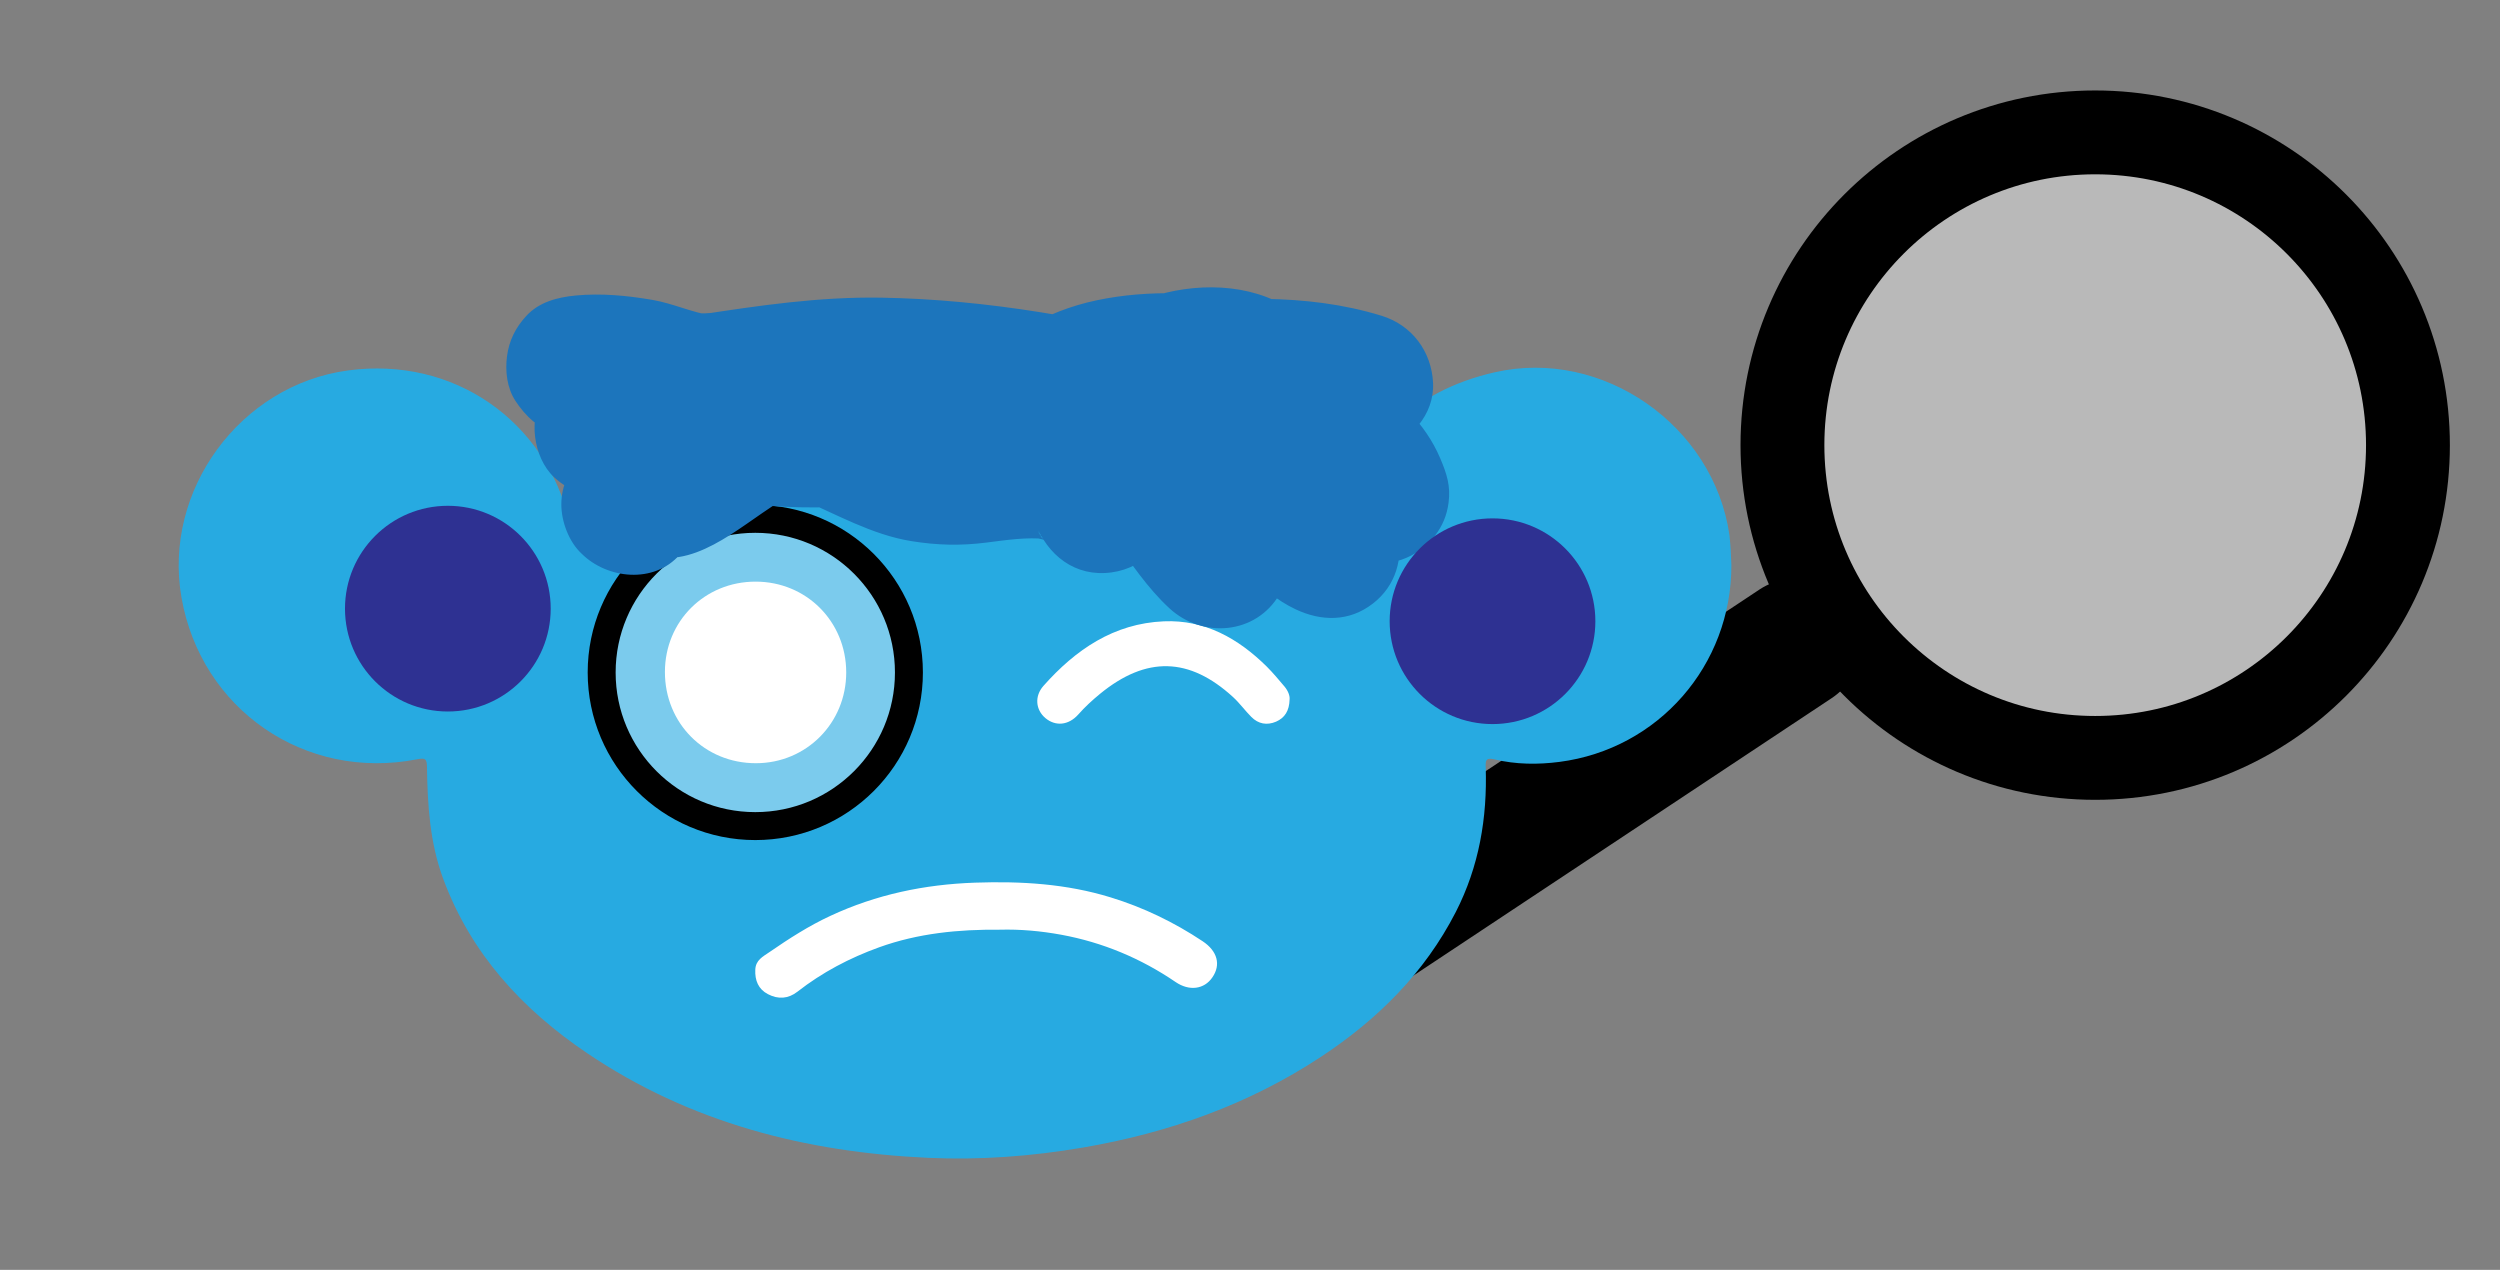 <?xml version="1.0" encoding="utf-8"?>
<!-- Generator: Adobe Illustrator 28.4.1, SVG Export Plug-In . SVG Version: 6.00 Build 0)  -->
<svg version="1.1" id="Layer_1" xmlns="http://www.w3.org/2000/svg" xmlns:xlink="http://www.w3.org/1999/xlink" x="0px" y="0px"
	 viewBox="0 0 268.34 136.3" style="enable-background:new 0 0 268.34 136.3;" xml:space="preserve">
<rect x="0" y="0" width="268.34" height="136.3" fill="#808080" stroke="none"/>
<style type="text/css">
	.st0{opacity:0.45;fill:#FFFFFF;}
	.st1{fill:none;stroke:#000000;stroke-width:9;stroke-miterlimit:10;}
	.st2{fill:none;stroke:#000000;stroke-width:14;stroke-linecap:round;stroke-miterlimit:10;}
	.st3{fill:#27AAE1;}
	.st4{fill:#FFFFFF;}
	.st5{opacity:0.39;fill:#FFFFFF;}
	.st6{fill:none;stroke:#000000;stroke-width:3;stroke-miterlimit:10;}
	.st7{fill:#1C75BC;}
	.st8{fill:#2E3192;}
</style>
<g>
	<circle class="st0" cx="224.89" cy="47.78" r="33.57"/>
	<circle class="st1" cx="224.89" cy="47.78" r="33.57"/>
	<line class="st2" x1="192.74" y1="69.1" x2="145.78" y2="100.25"/>
</g>
<path class="st3" d="M185.84,60.68c0.01,10.73-7.83,19.72-18.46,21.1c-2.32,0.3-4.67,0.28-6.96-0.27c-0.93-0.22-0.98,0.1-0.95,0.84
	c0.18,5.43-0.71,10.66-3.21,15.54c-3.36,6.55-8.4,11.54-14.48,15.55c-7.78,5.13-16.37,8.16-25.52,9.73
	c-5.49,0.94-11.03,1.36-16.59,1.11c-13.19-0.6-25.61-3.77-36.67-11.25c-6.95-4.7-12.45-10.66-15.42-18.68
	c-1.44-3.88-1.69-7.92-1.75-11.99c-0.01-0.91-0.16-1.03-1.06-0.86c-12.02,2.35-23.19-5.34-25.29-17.36
	c-2.01-11.5,6.3-22.83,17.89-24.38c11.27-1.51,21.19,5.31,23.82,16.42c0.22,0.93,0.4,1.03,1.19,0.52
	c8.22-5.39,17.19-8.9,26.89-10.49c2.22-0.36,4.47-0.8,6.71-0.79c13.76,0.09,27.31,1.32,39.78,7.93c2.17,1.15,4.31,2.36,6.37,3.7
	c1.39,0.9,1.36,0.89,1.74-0.65c2.17-8.85,7.67-14.41,16.57-16.44c11.56-2.64,23.49,5.7,25.19,17.46
	C185.75,58.52,185.81,59.6,185.84,60.68z"/>
<path class="st4" d="M81.11,62.43c5.44,0,9.71,4.28,9.72,9.73c0.01,5.44-4.28,9.76-9.69,9.76c-5.5,0.01-9.78-4.28-9.77-9.8
	C71.37,66.68,75.65,62.42,81.11,62.43z"/>
<path class="st4" d="M107.3,99.79c-4.41-0.04-8.75,0.38-12.94,1.89c-3.16,1.14-6.11,2.69-8.76,4.76c-1,0.78-2.08,0.84-3.17,0.27
	c-1.04-0.54-1.41-1.48-1.36-2.62c0.04-1.04,0.8-1.4,1.54-1.91c2.09-1.44,4.22-2.81,6.53-3.88c4.92-2.29,10.08-3.37,15.52-3.56
	c4.96-0.17,9.8,0.12,14.55,1.58c3.53,1.08,6.81,2.67,9.88,4.71c1.59,1.06,1.98,2.52,1.04,3.88c-0.87,1.28-2.47,1.5-3.94,0.5
	c-3.74-2.55-7.83-4.26-12.28-5.08C111.72,99.93,109.52,99.73,107.3,99.79z"/>
<path class="st4" d="M138.42,75.07c-0.03,1.23-0.52,1.98-1.45,2.39c-0.98,0.42-1.91,0.25-2.66-0.51c-0.68-0.68-1.25-1.48-1.96-2.13
	c-4.7-4.3-9.3-4.41-14.26-0.36c-0.84,0.69-1.64,1.42-2.36,2.24c-1.04,1.16-2.44,1.29-3.53,0.37c-1.03-0.88-1.19-2.33-0.2-3.45
	c3.45-3.89,7.55-6.7,12.92-6.93c4.41-0.19,7.99,1.84,11.05,4.86c0.68,0.68,1.3,1.43,1.92,2.16
	C138.26,74.16,138.46,74.68,138.42,75.07z"/>
<circle class="st5" cx="81.07" cy="72.18" r="16.49"/>
<circle class="st6" cx="81.07" cy="72.18" r="16.49"/>
<g>
	<g>
		<path class="st7" d="M72.95,59.54c1.34-1.54,2.72-3.06,4.25-4.42c0.37-0.33,0.76-0.65,1.14-0.97c0.68-0.57-1.37,0.98-0.63,0.49
			c0.21-0.13,0.4-0.29,0.61-0.42c0.87-0.58,1.79-1.08,2.75-1.5c-0.6,0.25-1.19,0.5-1.79,0.76c1.04-0.42,2.11-0.72,3.22-0.9
			c-0.66,0.09-1.33,0.18-1.99,0.27c1.14-0.14,2.27-0.14,3.41-0.01c-0.66-0.09-1.33-0.18-1.99-0.27c2,0.28,3.88,0.94,5.73,1.72
			c-0.6-0.25-1.19-0.5-1.79-0.76c3.88,1.66,7.73,3.87,11.94,4.55c2.78,0.45,5.28,0.51,8.05,0.16c2.15-0.27,4.29-0.61,6.46-0.38
			c-0.66-0.09-1.33-0.18-1.99-0.27c1.03,0.14,2.02,0.39,2.98,0.79c-0.6-0.25-1.19-0.5-1.79-0.76c0.3,0.14,0.58,0.3,0.87,0.45
			c1.01,0.5-1.22-1.1-0.64-0.53c0.6,0.59,0.15,0.56-0.46-0.74c0.12,0.27,0.31,0.51,0.44,0.78c-0.25-0.6-0.5-1.19-0.76-1.79
			c0.04,0.09,0.07,0.19,0.11,0.28c1.34,3.53,4.31,5.9,8.23,5.37c3.72-0.5,6.4-3.6,6.5-7.37c0.08-3.01-0.05-6.21-1.15-9.04
			c-1.73-4.45-4.91-7.63-9.48-9.17c-3.26-1.11-6.83-0.93-10.22-0.79c-3.47,0.14-6.94,0.08-10.4-0.2c-3.32-0.27-6.62-0.82-9.96-0.93
			c-4.28-0.14-8.51,0.53-12.36,2.43c-3.02,1.49-5.96,4.22-7.45,7.27c-2.32,4.75-2.3,11.07,2.22,14.57
			c5.25,4.06,10.45-0.14,14.81-3.14c2.71-1.86,5.45-3.67,8.48-4.96c-0.6,0.25-1.19,0.5-1.79,0.76c1.14-0.46,2.29-0.84,3.48-1.14
			c3.07-0.75,5.65-4.03,5.51-7.23c-0.14-3.14-2.2-6.58-5.51-7.23c-5.09-1.01-10.05-1.06-15.14-0.03c-3.1,0.62-6.13,2.03-7.83,4.83
			c-2.35,3.89-1.13,8.68,2.34,11.36c2.46,1.9,5.17,2.2,8.17,2.57c2.08,0.25,4.17,0.4,6.26,0.45c4.71,0.11,9.37-0.34,14.02-1.07
			c2.5-0.39,4.61-2.94,5.24-5.24c0.73-2.63-0.07-5.34-1.93-7.3c-5.02-5.29-12.94-8.15-20.18-7.34c-3.07,0.34-5.59,1.61-6.85,4.61
			c-1.14,2.71-0.63,6.1,1.55,8.19c3.59,3.45,8.13,5.44,12.86,6.82c3.89,1.14,7.89,1.93,11.65,3.5c-0.6-0.25-1.19-0.5-1.79-0.76
			c0.22,0.1,0.45,0.19,0.67,0.3c2.83,1.28,5.74,1.41,8.33-0.59c2.21-1.71,3.72-5.09,2.69-7.88c-0.78-2.12-1.67-4.08-3.03-5.88
			c-1.76-2.34-3.55-4.02-5.92-5.76c-1.93,4.57-3.85,9.14-5.78,13.71c4.78,1.97,9.75,3.38,14.85,4.24c1.95,0.33,4.03,0.37,5.78-0.76
			c1.39-0.9,2.42-2.05,3.07-3.59c1.34-3.18,0.31-7.76-3.07-9.37c-3.08-1.47-6.17-2.93-9.25-4.4c-1.26,4.66-2.52,9.32-3.79,13.98
			c0.44,0.04,0.87,0.09,1.31,0.14c-0.66-0.09-1.33-0.18-1.99-0.27c2.16,0.32,4.25,0.88,6.27,1.71c-0.6-0.25-1.19-0.5-1.79-0.76
			c1.31,0.56,2.56,1.22,3.75,1.99c1.26-4.66,2.52-9.32,3.79-13.98c-2.18,0.26-4.35,0.26-6.53,0c0.66,0.09,1.33,0.18,1.99,0.27
			c-2.3-0.31-4.52-0.89-6.66-1.77c0.6,0.25,1.19,0.5,1.79,0.76c-0.52-0.23-1.04-0.46-1.54-0.72c-1.26,4.66-2.52,9.32-3.79,13.98
			c0.11,0.01,0.22,0.03,0.34,0.04c-0.66-0.09-1.33-0.18-1.99-0.27c0.34,0.07,0.64,0.16,0.96,0.28c-0.6-0.25-1.19-0.5-1.79-0.76
			c1.69,0.73,3.16,1.79,4.95,2.35c2.88,0.9,5.91,0.56,8.58-0.8c1.61-0.82,2.94-2.1,4.26-3.31c0.47-0.43,1.37-0.89-0.35,0.19
			c0.34-0.21,0.65-0.46,0.99-0.67c0.69-0.43,1.41-0.78,2.15-1.1c-0.6,0.25-1.19,0.5-1.79,0.76c1.81-0.74,3.68-1.21,5.62-1.48
			c-0.66,0.09-1.33,0.18-1.99,0.27c4.45-0.55,8.91-0.03,13.34,0.51c0.66-0.09,1.33-0.18,1.99-0.27c0.98-0.23,1.83-0.68,2.55-1.34
			c1.24-0.96,2.33-2.33,2.69-3.9c0.77-3.39-0.57-6.55-3.45-8.47c-4.39-2.94-10.42-2.94-15.28-1.28c-4.38,1.49-8.02,4.29-12.23,6.09
			c0.6-0.25,1.19-0.5,1.79-0.76c-0.66,0.27-1.32,0.5-2,0.7c-2.88,0.85-4.97,3.27-5.37,6.24c-0.18,1.37-0.03,2.61,0.51,3.89
			c0.57,1.35,1.66,2.98,3.07,3.59c2.91,1.25,5.39,1.94,8.54,2.25c1.9,0.19,3.8,0.14,5.7,0c3.96-0.29,7.92-0.89,11.9-0.52
			c1.81,0.17,4.06-0.96,5.3-2.2c1.3-1.3,2.28-3.44,2.2-5.3c-0.09-1.94-0.72-3.95-2.2-5.3c-1.56-1.43-3.21-1.94-5.3-2.2
			c-0.15-0.02-0.31-0.04-0.46-0.06c0.66,0.09,1.33,0.18,1.99,0.27c-5.19-0.71-10.07-2.58-14.91-4.5c-0.66,4.91-1.33,9.82-1.99,14.73
			c5.06,0.67,10.16,0.91,15.26,0.71c3.92-0.15,7.69-3.34,7.5-7.5c-0.18-4-3.3-7.58-7.5-7.5c-5.58,0.1-11.13-1.03-16.71-0.73
			c-6.21,0.34-12.14,2.02-16.84,6.26c-3.71,3.35-2.37,9.33,1.52,11.78c3.26,2.05,7.03,3.02,10.8,3.58c3.31,0.5,6.66,0.84,9.8,2.1
			c-0.6-0.25-1.19-0.5-1.79-0.76c0.57,0.25,1.13,0.51,1.67,0.82c0.23,0.13,0.45,0.3,0.68,0.43c0.64,0.35-1.41-1.3-0.51-0.37
			c0.17,0.17,0.34,0.35,0.52,0.52c0.76,0.74-0.46-0.66-0.49-0.68c0.33,0.13,0.71,1.21,0.86,1.53c-0.25-0.6-0.5-1.19-0.76-1.79
			c0.21,0.53,0.35,1.06,0.44,1.62c-0.09-0.66-0.18-1.33-0.27-1.99c0.04,0.44,0.04,0.86,0,1.31c0.09-0.66,0.18-1.33,0.27-1.99
			c-0.08,0.44-0.19,0.85-0.36,1.26c0.25-0.6,0.5-1.19,0.76-1.79c-0.09,0.21-0.2,0.41-0.32,0.6c3.93-0.51,7.85-1.01,11.78-1.52
			c-0.72-0.66-1.35-1.37-1.98-2.1c-0.95-1.1,0.96,1.33,0.17,0.22c-0.32-0.44-0.64-0.88-0.96-1.33c-1.3-1.81-2.59-3.68-4.13-5.29
			c-3.48-3.66-8.21-6.07-13.31-6.12c-3.74-0.04-6.88,2.88-7.37,6.5c-0.45,3.38,1.69,7.6,5.37,8.23c2.12,0.36,4.16,0.95,6.15,1.76
			c-0.6-0.25-1.19-0.5-1.79-0.76c1.35,0.58,2.66,1.24,3.9,2.03c0.12,0.08,0.84,0.46,0.84,0.56c-0.01-0.13-1.5-1.28-0.44-0.3
			c0.17,0.16,0.62,0.46,0.68,0.7c-0.24-0.31-0.48-0.61-0.72-0.92c0.13,0.2,0.25,0.41,0.35,0.63c-0.25-0.6-0.5-1.19-0.76-1.79
			c0.13,0.34,0.22,0.63,0.28,0.99c-0.09-0.66-0.18-1.33-0.27-1.99c0.03,0.23,0.03,0.46,0,0.68c0.09-0.66,0.18-1.33,0.27-1.99
			c-0.02,0.12-0.04,0.23-0.07,0.35c4.91,0.66,9.82,1.33,14.73,1.99c-0.21-1.79-0.41-3.59-0.62-5.38c-0.19-1.64-0.67-3.5-0.5-5.14
			c-0.34,1.26-0.68,2.52-1.02,3.79c-0.69,0.69-1.39,1.39-2.08,2.08c-1.26,0.34-2.52,0.68-3.79,1.02c0.19-0.04,0.37-0.05,0.56-0.01
			c-0.66-0.09-1.33-0.18-1.99-0.27c0.21,0.04,0.41,0.1,0.6,0.18c-0.6-0.25-1.19-0.5-1.79-0.76c0.2,0.09,0.38,0.19,0.56,0.31
			c-0.31-0.24-0.62-0.48-0.94-0.72c0.35,0.18,0.68,0.58,0.98,0.85c0.68,0.63,1.33,1.29,1.94,1.99c0.18,0.21,1.16,1.43,0.35,0.38
			c-0.81-1.05,0.12,0.2,0.28,0.43c0.51,0.75,0.96,1.52,1.38,2.32c1.75,3.3,6.08,4.46,9.37,3.07c3.4-1.43,5.35-5.21,4.34-8.85
			c-0.63-2.29-1.27-4.58-1.9-6.87c-4.18,2.43-8.36,4.86-12.54,7.3c0.62,0.51,1.22,1.05,1.79,1.62c0.28,0.28,0.55,0.57,0.81,0.87
			c0.17,0.2,0.35,0.4,0.51,0.6c-0.72-0.95-0.91-1.2-0.57-0.74c0.94,1.33,1.75,2.69,2.4,4.19c-0.25-0.6-0.5-1.19-0.76-1.79
			c0.48,1.18,0.85,2.38,1.1,3.63c3.67-2.82,7.35-5.65,11.02-8.47c-0.4-0.19-0.79-0.39-1.16-0.63c-0.18-0.11-0.35-0.26-0.53-0.36
			c1.75,1.03,1.15,0.94,0.66,0.47c-0.3-0.3-0.6-0.58-0.88-0.9c-0.14-0.16-0.27-0.32-0.41-0.48c-0.58-0.64,1.15,1.58,0.49,0.64
			c-1.04-1.5-1.97-3.07-2.99-4.59c-1.69-2.5-3.46-4.49-5.86-6.29c-2.25-1.69-5.04-2.61-7.74-3.31c-10.92-2.83-22.24-4.87-33.55-5.06
			c-6.66-0.11-13.09,0.84-19.66,1.85c0.66-0.09,1.33-0.18,1.99-0.27c-0.82,0.1-1.61,0.14-2.43,0.08c0.66,0.09,1.33,0.18,1.99,0.27
			c-2.21-0.33-4.25-1.31-6.46-1.69c-2.75-0.47-5.47-0.73-8.25-0.47c-1.94,0.19-3.92,0.69-5.3,2.2c-1.14,1.24-1.84,2.63-2.06,4.31
			c-0.21,1.6-0.01,3.39,0.89,4.78c0.98,1.52,2.6,3.18,4.48,3.45c3.56,0.5,7.01,1.44,10.33,2.81c-0.6-0.25-1.19-0.5-1.79-0.76
			c1.35,0.58,2.66,1.22,3.95,1.93c1.26-4.66,2.52-9.32,3.79-13.98c-4.47,0.4-8.92,1.1-13.26,2.25c-3.62,0.96-5.86,4.6-5.37,8.23
			c0.21,1.57,0.86,3.2,2.06,4.31c1.57,1.44,3.21,1.92,5.3,2.2c13.69,1.8,27.44-1.88,40.94-3.71c-0.66,0.09-1.33,0.18-1.99,0.27
			c6.38-0.86,12.79-1.53,19.2-2.19c5.98-0.62,12.02-1.16,18.01-0.37c-0.66-0.09-1.33-0.18-1.99-0.27c1.81,0.26,3.58,0.65,5.33,1.18
			c0-4.82,0-9.64,0-14.46c-3.95,1.33-7.9,2.66-11.85,3.99c-3.56,1.2-5.88,4.42-5.37,8.23c0.47,3.52,3.62,6.68,7.37,6.5
			c0.89-0.04,1.76-0.01,2.65,0.09c-0.66-0.09-1.33-0.18-1.99-0.27c1.37,0.19,2.69,0.55,3.97,1.07c-0.6-0.25-1.19-0.5-1.79-0.76
			c0.73,0.32,1.44,0.68,2.12,1.11c0.62,0.39,1.35,1.31-0.19-0.23c0.25,0.25,0.55,0.46,0.81,0.7c0.26,0.24,0.5,0.5,0.74,0.76
			c1.04,1.16-0.06-0.38-0.3-0.43c0.39,0.07,1.02,1.8,1.15,2.1c2.82-3.67,5.65-7.34,8.47-11.02c-1.09-0.31-2.15-0.67-3.2-1.11
			c0.6,0.25,1.19,0.5,1.79,0.76c-1.02-0.44-2.02-0.93-2.98-1.5c-0.47-0.28-0.94-0.58-1.39-0.89c-0.23-0.16-0.45-0.31-0.67-0.48
			c0.97,0.76,1.16,0.9,0.56,0.42c-1.59-1.3-3.18-2.2-5.3-2.2c-1.84,0-4.04,0.82-5.3,2.2c-2.52,2.75-3.24,7.96,0,10.61
			c3.76,3.07,7.82,5.34,12.52,6.67c2.91,0.82,6.07-0.34,7.88-2.69c0.83-1.08,1.3-2.2,1.48-3.55c0.24-1.81-0.18-3.1-0.89-4.78
			c-3.18-7.5-12.27-11.95-20.12-11.58c0.66,4.91,1.33,9.82,1.99,14.73c3.95-1.33,7.9-2.66,11.85-3.99c3.03-1.02,5.66-3.83,5.51-7.23
			c-0.15-3.38-2.24-6.22-5.51-7.23c-8.23-2.54-16.9-1.95-25.33-1.09c-8.96,0.92-17.91,1.88-26.81,3.27
			c-4.71,0.74-9.4,1.58-14.13,2.22c0.66-0.09,1.33-0.18,1.99-0.27c-6.37,0.84-12.8,1.25-19.2,0.41c0.66,4.91,1.33,9.82,1.99,14.73
			c2.77-0.74,5.57-1.3,8.41-1.68c-0.66,0.09-1.33,0.18-1.99,0.27c0.95-0.12,1.9-0.22,2.85-0.31c3.2-0.29,6.46-2.12,7.23-5.51
			c0.73-3.2-0.46-6.81-3.45-8.47c-4.97-2.76-10.43-4.7-16.07-5.5c-0.66,4.91-1.33,9.82-1.99,14.73c1.8-0.17,3.58-0.15,5.37,0.06
			c-0.66-0.09-1.33-0.18-1.99-0.27c3.19,0.45,6.11,1.84,9.34,2.09c3.34,0.26,6.78-0.83,10.08-1.27c-0.66,0.09-1.33,0.18-1.99,0.27
			c8.16-1.05,16.39-0.76,24.53,0.32c-0.66-0.09-1.33-0.18-1.99-0.27c3.85,0.52,7.67,1.21,11.47,2.03c3.63,0.78,7.44,1.47,10.9,2.83
			c-0.6-0.25-1.19-0.5-1.79-0.76c0.53,0.23,1.04,0.47,1.53,0.76c0.19,0.11,0.37,0.23,0.56,0.36c0.61,0.44,0.36,0.25-0.74-0.58
			c0.5,0.55,1.07,1.04,1.57,1.59c0.82,0.91-1.25-1.72-0.2-0.25c0.19,0.26,0.37,0.53,0.55,0.8c0.45,0.67,0.87,1.36,1.3,2.05
			c2.23,3.53,4.84,7.07,8.71,8.92c2.79,1.33,5.79,1.38,8.33-0.59c2.48-1.91,3.3-4.86,2.69-7.88c-1.18-5.77-4.63-11.27-9.15-15
			c-1.32-1.08-2.58-1.83-4.31-2.06c-1.6-0.21-3.39-0.01-4.78,0.89c-2.8,1.8-4.36,5.17-3.45,8.47c0.63,2.29,1.27,4.58,1.9,6.87
			c4.57-1.93,9.14-3.85,13.71-5.78c-1.31-2.47-3.02-4.76-4.93-6.79c-2.44-2.61-5.6-5.37-9.39-5.35c-3.04,0.02-5.86,1.39-7.48,4.01
			c-1.23,1.98-1.28,4.12-1.03,6.32c0.32,2.77,0.64,5.55,0.96,8.32c0.23,1.96,0.66,3.89,2.2,5.3c1.24,1.14,2.63,1.84,4.31,2.06
			c3.44,0.46,7.52-1.7,8.23-5.37c0.68-3.51,0.07-6.66-2.12-9.5c-1.5-1.94-3.37-3.44-5.47-4.7c-3.44-2.06-7.36-3.54-11.31-4.22
			c-0.66,4.91-1.33,9.82-1.99,14.73c0.4,0,0.78,0.03,1.17,0.07c-0.66-0.09-1.33-0.18-1.99-0.27c0.9,0.14,1.73,0.38,2.56,0.73
			c-0.6-0.25-1.19-0.5-1.79-0.76c0.58,0.27,1.14,0.57,1.67,0.92c0.25,0.17,1.21,0.89,0.17,0.09c-1.04-0.79-0.11-0.06,0.11,0.15
			c0.46,0.42,0.89,0.87,1.31,1.34c0.22,0.25,0.42,0.51,0.63,0.76c0.56,0.67-1.16-1.57-0.3-0.38c1.87,2.62,3.69,5.38,6.07,7.56
			c3.54,3.24,9.26,2.79,11.78-1.52c4.44-7.58-0.35-16.74-7.85-20c-3.16-1.37-6.28-2.1-9.67-2.58c-2.96-0.42-5.94-0.83-8.73-1.95
			c0.6,0.25,1.19,0.5,1.79,0.76c-0.76-0.33-1.49-0.7-2.19-1.15c0.51,3.93,1.01,7.85,1.52,11.78c0.14-0.13,0.28-0.25,0.42-0.37
			c0.44-0.37,0.18-0.17-0.78,0.6c0.27-0.13,0.53-0.36,0.78-0.52c0.6-0.37,1.22-0.67,1.86-0.96c-0.6,0.25-1.19,0.5-1.79,0.76
			c1.71-0.71,3.49-1.15,5.33-1.42c-0.66,0.09-1.33,0.18-1.99,0.27c6.38-0.83,12.74,0.62,19.12,0.5c0-5,0-10,0-15
			c-5.1,0.19-10.2-0.04-15.26-0.71c-1.69-0.22-4.19,0.99-5.3,2.2c-1.14,1.24-1.84,2.63-2.06,4.31c-0.21,1.6-0.01,3.39,0.89,4.78
			c1.12,1.74,2.57,2.69,4.48,3.45c2.56,1.01,5.12,2.02,7.74,2.85c3.16,1,6.34,1.57,9.62,1.97c0-5,0-10,0-15
			c-6.02-0.56-11.99,1.17-18,0.48c0.66,0.09,1.33,0.18,1.99,0.27c-1.37-0.19-2.68-0.51-3.97-1.02c0.6,0.25,1.19,0.5,1.79,0.76
			c-0.13-0.05-0.25-0.11-0.38-0.16c-0.6,4.57-1.19,9.14-1.79,13.71c4.73-1.4,8.54-4.36,12.99-6.32c-0.6,0.25-1.19,0.5-1.79,0.76
			c1.43-0.59,2.89-1.01,4.43-1.22c-0.66,0.09-1.33,0.18-1.99,0.27c1-0.11,1.99-0.12,2.99,0c-0.66-0.09-1.33-0.18-1.99-0.27
			c0.72,0.12,1.4,0.3,2.08,0.57c-0.6-0.25-1.19-0.5-1.79-0.76c0.44,0.2,0.85,0.43,1.25,0.7c1.26-4.66,2.52-9.32,3.79-13.98
			c-5.78-0.71-11.44-1.14-17.19,0.08c-2.67,0.56-5.38,1.59-7.7,3.02c-1.31,0.81-2.55,1.78-3.68,2.82c-0.39,0.35-0.79,0.7-1.17,1.07
			c-0.56,0.56,1.38-0.89,0.69-0.53c-0.25,0.13-0.49,0.29-0.75,0.42c0.6-0.25,1.19-0.5,1.79-0.76c-0.33,0.13-0.63,0.22-0.99,0.28
			c0.66-0.09,1.33-0.18,1.99-0.27c-0.36,0.03-0.67,0.02-1.02-0.02c0.66,0.09,1.33,0.18,1.99,0.27c-0.33-0.07-0.63-0.16-0.94-0.28
			c0.6,0.25,1.19,0.5,1.79,0.76c-0.83-0.36-1.58-0.86-2.39-1.26c-2.03-1.01-3.47-1.35-5.7-1.63c-0.66,0.09-1.33,0.18-1.99,0.27
			c-0.98,0.23-1.83,0.68-2.55,1.34c-1.24,0.96-2.33,2.33-2.69,3.9c-0.71,3.1,0.41,6.96,3.45,8.47c5.7,2.84,12.15,4.28,18.52,3.51
			c1.72-0.21,3.13-0.52,4.54-1.61c1.24-0.96,2.33-2.33,2.69-3.9c0.76-3.35-0.55-6.6-3.45-8.47c-4.57-2.94-9.75-4.37-15.12-4.87
			c-1.6-0.15-3.33,0.68-4.54,1.61c-1.24,0.96-2.33,2.33-2.69,3.9c-0.7,3.05,0.39,7.02,3.45,8.47c3.08,1.47,6.17,2.93,9.25,4.4
			c1.93-4.57,3.85-9.14,5.78-13.71c-5.1-0.86-10.07-2.27-14.85-4.24c-1.6-0.66-4.37-0.15-5.78,0.76c-1.39,0.9-2.42,2.05-3.07,3.59
			c-0.63,1.49-0.89,3.3-0.38,4.88c0.64,1.97,1.79,3.27,3.45,4.48c-0.42-0.31-1.29-1.06-0.39-0.28c0.21,0.18,0.41,0.36,0.6,0.55
			c0.24,0.23,0.48,0.47,0.71,0.72c0.2,0.22,0.97,1.19,0.19,0.16c-0.74-0.98-0.14-0.18,0.01,0.04c0.19,0.27,0.36,0.55,0.53,0.83
			c0.33,0.56,0.62,1.14,0.88,1.74c-0.25-0.6-0.5-1.19-0.76-1.79c0.1,0.24,0.19,0.48,0.28,0.72c3.67-2.82,7.34-5.65,11.02-8.47
			c-3.17-1.43-6.39-2.49-9.75-3.38c-2.81-0.74-5.63-1.45-8.33-2.54c0.6,0.25,1.19,0.5,1.79,0.76c-0.97-0.41-1.93-0.87-2.83-1.42
			c-0.33-0.2-0.79-0.67-1.15-0.77c0.27,0.07,1.53,1.25,0.57,0.42c-0.22-0.19-0.43-0.39-0.64-0.59c-1.77,4.27-3.54,8.54-5.3,12.8
			c1.59-0.18,3.16-0.16,4.75,0.05c-0.66-0.09-1.33-0.18-1.99-0.27c1.57,0.24,3.07,0.65,4.54,1.25c-0.6-0.25-1.19-0.5-1.79-0.76
			c1,0.43,1.97,0.93,2.88,1.54c1.3,0.87-1.19-1.05-0.01-0.04c0.42,0.36,0.82,0.75,1.21,1.16c1.1-4.18,2.21-8.36,3.31-12.54
			c-0.48,0.07-0.95,0.14-1.43,0.21c0.66-0.09,1.33-0.18,1.99-0.27c-5.92,0.79-11.9,0.79-17.82,0.02c0.66,0.09,1.33,0.18,1.99,0.27
			c-0.74-0.1-1.42-0.24-2.12-0.52c0.6,0.25,1.19,0.5,1.79,0.76c-0.47-0.26-0.4-0.18,0.23,0.26c0.57,0.39,1.03,0.88,1.38,1.49
			c0.25,0.6,0.5,1.19,0.76,1.79c-0.02-0.08-0.05-0.17-0.07-0.25c0.09,0.66,0.18,1.33,0.27,1.99c0-0.09,0-0.18-0.01-0.27
			c-0.09,0.66-0.18,1.33-0.27,1.99c0.02-0.09,0.04-0.19,0.07-0.28c-0.25,0.6-0.5,1.19-0.76,1.79c-0.35,0.58-0.8,1.06-1.35,1.44
			c-0.61,0.43-0.68,0.52-0.2,0.25c-0.6,0.25-1.19,0.5-1.79,0.76c1.32-0.53,2.78-0.75,4.18-0.94c-0.66,0.09-1.33,0.18-1.99,0.27
			c2.49-0.3,4.98-0.3,7.47,0.02c-0.66-0.09-1.33-0.18-1.99-0.27c0.62,0.09,1.23,0.19,1.84,0.32c0-4.82,0-9.64,0-14.46
			c-3.81,0.94-7.44,2.73-10.74,4.83c-2.86,1.83-5.54,4-8.51,5.65c0.6-0.25,1.19-0.5,1.79-0.76c-0.21,0.11-0.43,0.17-0.66,0.17
			c1.33,0,2.66,0,3.99,0c-0.11-0.03-0.21-0.05-0.32-0.08c1.1,0.64,2.21,1.29,3.31,1.93c0.24,0.32,0.48,0.63,0.72,0.95
			c0.25,0.6,0.5,1.19,0.76,1.79c-0.16-0.41-0.27-0.81-0.34-1.25c0.09,0.66,0.18,1.33,0.27,1.99c-0.04-0.42-0.05-0.83-0.01-1.25
			c-0.09,0.66-0.18,1.33-0.27,1.99c0.08-0.53,0.21-1.02,0.39-1.53c-0.25,0.6-0.5,1.19-0.76,1.79c0.08-0.19,0.6-1.47,0.79-1.45
			c-0.05,0-1.37,1.62-0.42,0.58c0.2-0.22,0.41-0.43,0.62-0.63c0.18-0.16,0.37-0.31,0.55-0.47c-1.48,1.39-0.99,0.76-0.47,0.43
			c0.58-0.37,1.18-0.67,1.81-0.95c-0.6,0.25-1.19,0.5-1.79,0.76c1.19-0.47,2.42-0.75,3.69-0.93c-0.66,0.09-1.33,0.18-1.99,0.27
			c5.2-0.62,10.42,0.54,15.6,0.87c2.58,0.16,5.16,0.21,7.74,0.14c2.38-0.06,4.77-0.28,7.15-0.03c-0.66-0.09-1.33-0.18-1.99-0.27
			c0.91,0.12,1.78,0.32,2.64,0.64c-0.6-0.25-1.19-0.5-1.79-0.76c0.24,0.1,1.28,0.44,1.35,0.7c-0.11-0.37-1.57-1.2-0.44-0.28
			c0.36,0.41,0.31,0.32-0.15-0.25c-0.44-0.59-0.5-0.67-0.19-0.22c0.21,0.39,0.43,0.76,0.62,1.17c-0.25-0.6-0.5-1.19-0.76-1.79
			c0.38,0.95,0.61,1.92,0.75,2.93c-0.09-0.66-0.18-1.33-0.27-1.99c0.16,1.37,0.17,2.74,0.13,4.11c4.91-0.66,9.82-1.33,14.73-1.99
			c-1.13-2.98-2.82-5.29-5.58-6.96c-2.06-1.25-4.3-1.81-6.64-2.13c-4.36-0.59-8.6,0.91-12.95,0.44c0.66,0.09,1.33,0.18,1.99,0.27
			c-2.02-0.28-3.93-0.92-5.81-1.7c0.6,0.25,1.19,0.5,1.79,0.76c-3.05-1.29-6.01-2.83-9.16-3.87c-3.66-1.21-7.44-1.38-11.22-0.67
			c-6.39,1.2-11.49,6.01-15.61,10.73c-1.32,1.51-2.2,3.24-2.2,5.3c0,1.84,0.82,4.04,2.2,5.3C65.17,62.14,70.2,62.7,72.95,59.54
			L72.95,59.54z"/>
	</g>
</g>
<circle class="st8" cx="48.07" cy="65.33" r="11.04"/>
<circle class="st8" cx="160.2" cy="66.68" r="11.04"/>
</svg>
